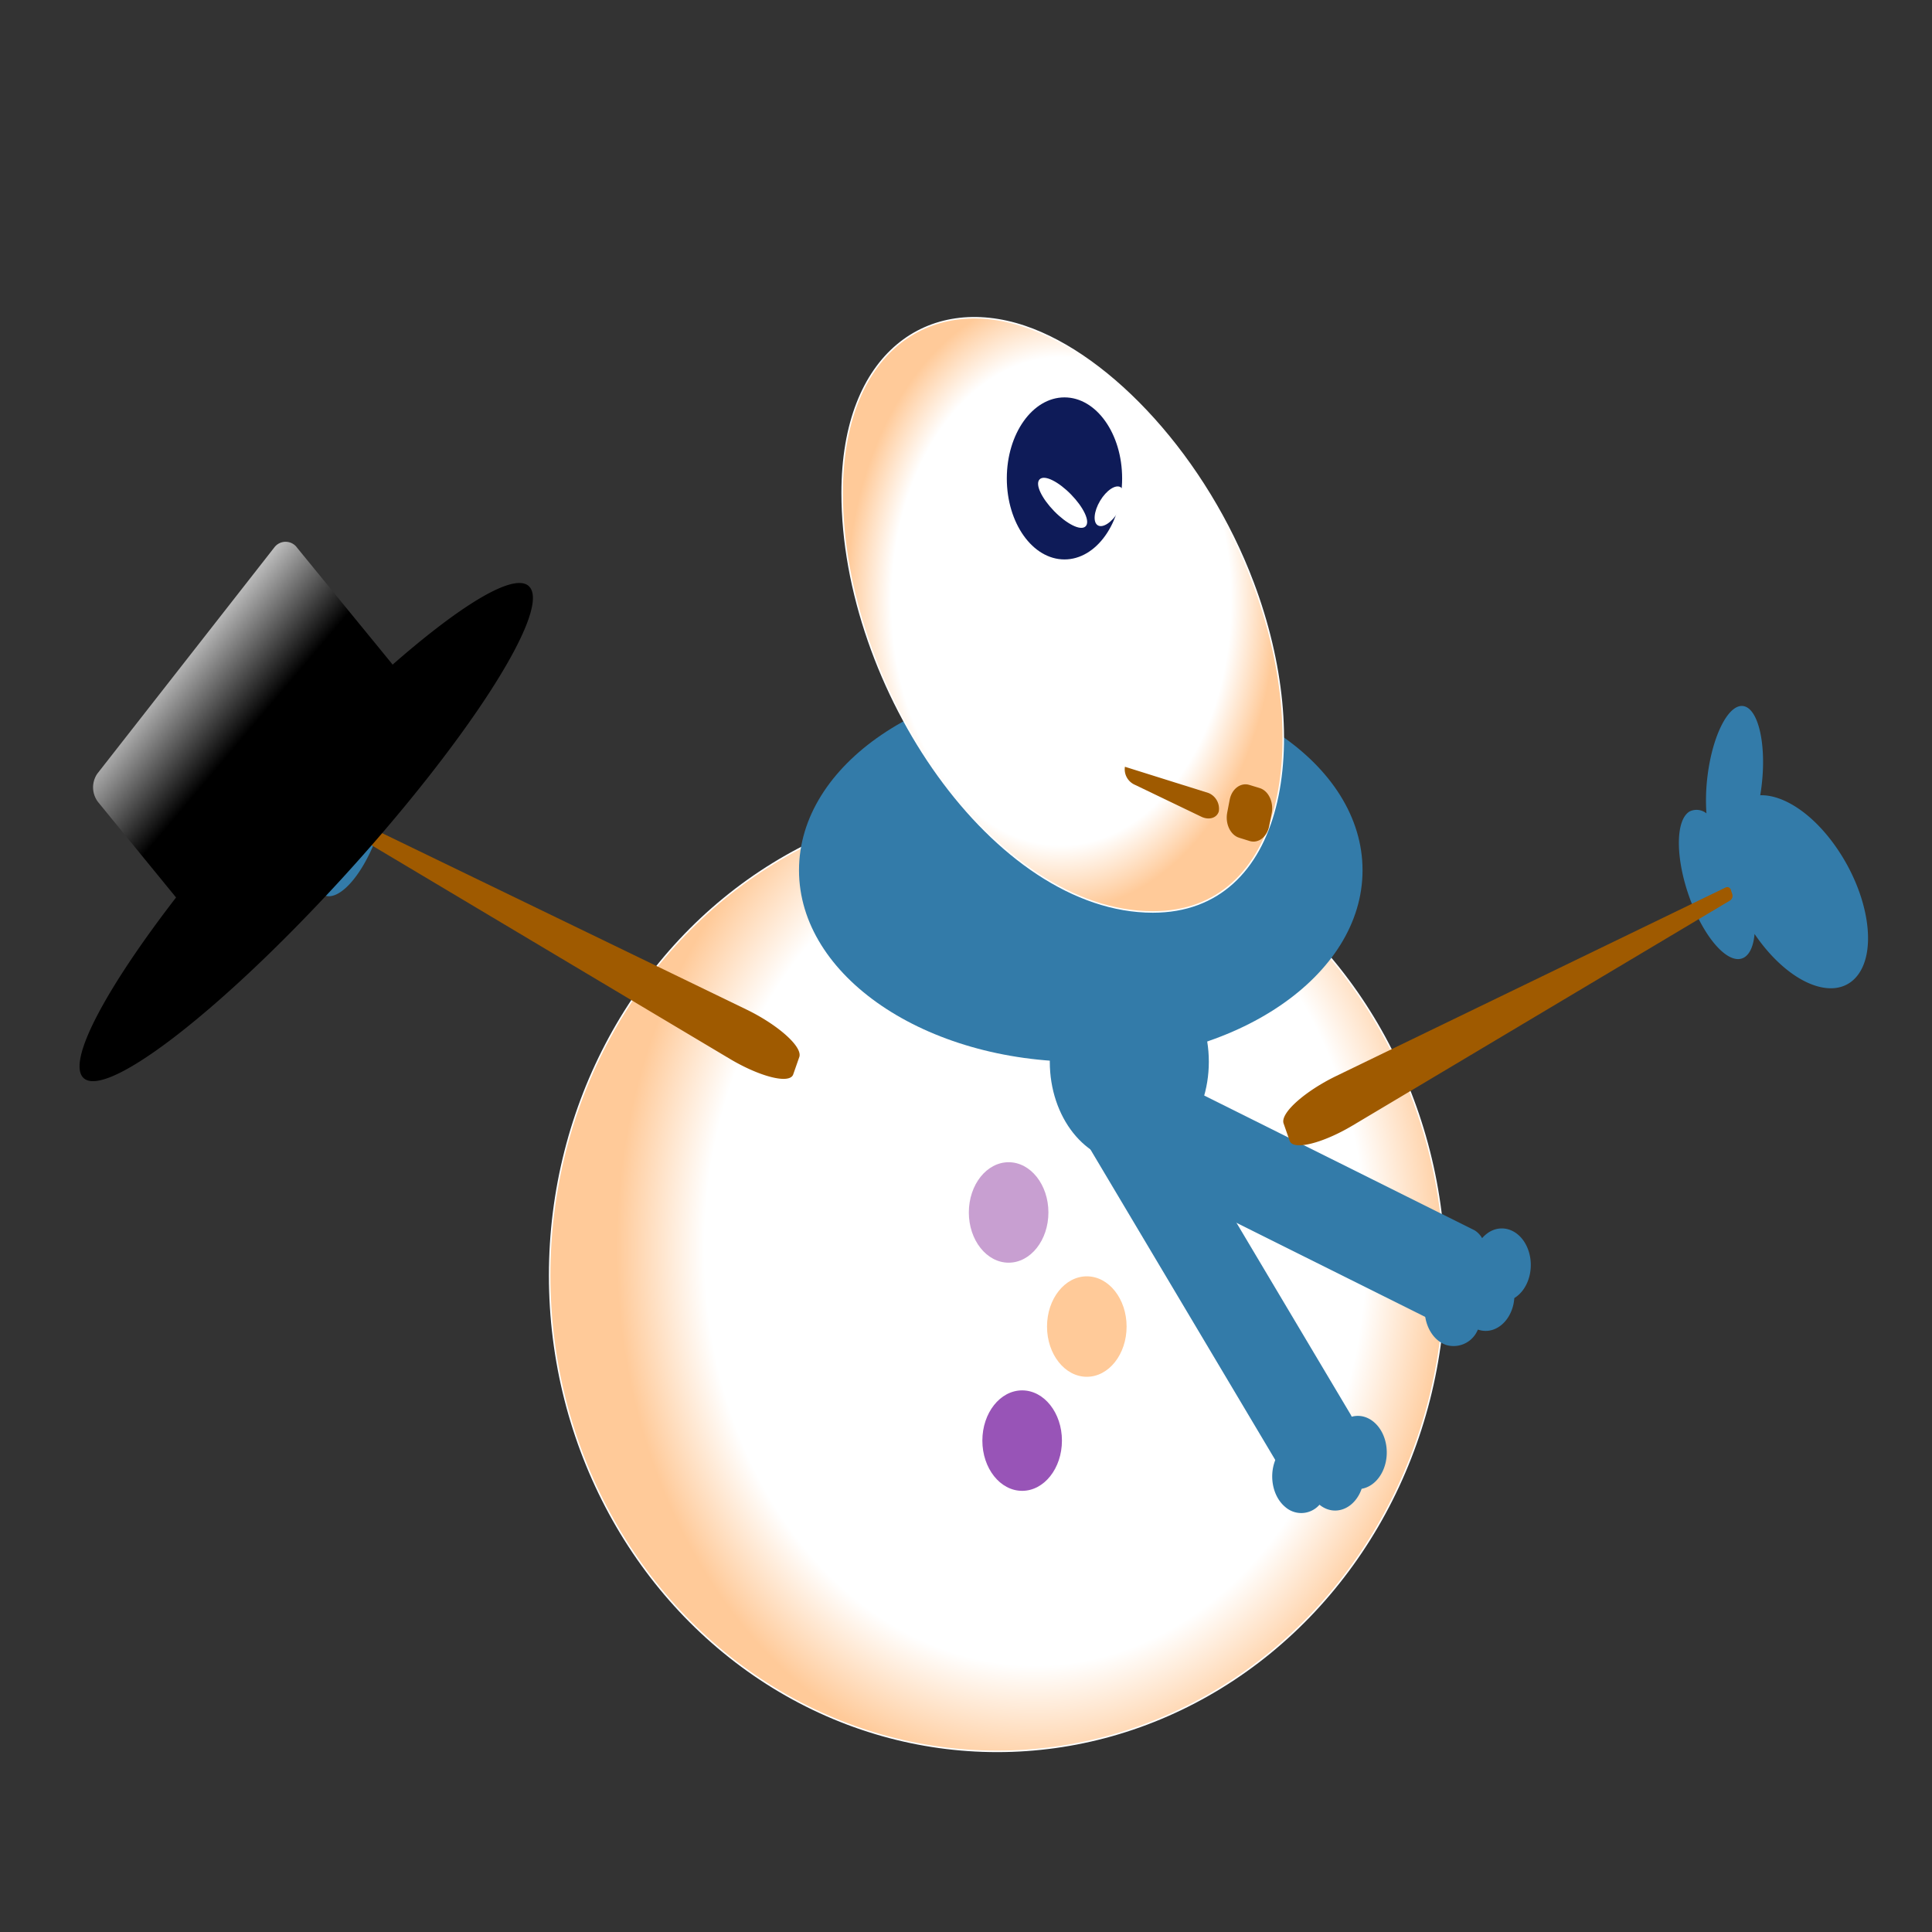 <svg xmlns="http://www.w3.org/2000/svg" xmlns:xlink="http://www.w3.org/1999/xlink" width="320" height="320" viewBox="0 0 320 320"><rect x="0" y="0" width="320" height="320" fill="#333333" stroke="none"/><defs><style>.cls-1,.cls-4,.cls-6{stroke:#fff;stroke-linecap:round;stroke-miterlimit:10;stroke-width:0.25px;}.cls-1{fill:url(#Ikke-navngivet_forløb);}.cls-2{fill:#337ba9;}.cls-3{fill:#9f5a00;}.cls-4{fill:url(#Ikke-navngivet_forløb-2);}.cls-5{fill:#0e1b58;}.cls-6,.cls-7{fill:#fff;}.cls-8{fill:url(#Ikke-navngivet_forløb_3);}.cls-9{fill:#c89fd1;}.cls-10{fill:#ffca99;}.cls-11{fill:#9854b7;}</style><radialGradient id="Ikke-navngivet_forløb" cx="2332.54" cy="928.26" r="256.9" gradientTransform="matrix(0.27, 0, 0, -0.34, -458.32, 522.44)" gradientUnits="userSpaceOnUse"><stop offset="0.79" stop-color="#fff"/><stop offset="1" stop-color="#ffca99"/></radialGradient><radialGradient id="Ikke-navngivet_forløb-2" cx="551.34" cy="1433.29" r="222.4" gradientTransform="matrix(0.16, 0, 0, -0.23, 87.56, 429.25)" xlink:href="#Ikke-navngivet_forløb"/><linearGradient id="Ikke-navngivet_forløb_3" x1="14.09" y1="231.2" x2="47.14" y2="190.09" gradientTransform="matrix(0.98, -0.19, -0.19, -0.98, 50.35, 340.88)" gradientUnits="userSpaceOnUse"><stop offset="0" stop-color="#fff"/><stop offset="0.42"/></linearGradient></defs><title>1_dråbe</title><g id="Lag_2" data-name="Lag 2"><ellipse class="cls-1" cx="165.17" cy="211.26" rx="74.13" ry="78.82"/><path class="cls-2" d="M188.51,176l55.75,27.79a3.73,3.73,0,0,1,1.5,4.39l-3,9.64c-.54,1.74-2.1,2.59-3.47,1.91l-55.75-27.79a3.73,3.73,0,0,1-1.5-4.39l3-9.64C185.58,176.17,187.14,175.32,188.51,176Z"/><path class="cls-2" d="M62.51,124a2.6,2.6,0,0,0-2.8.32,32.21,32.21,0,0,0-.18-6.21c-.85-6.87-3.55-12-6-11.56s-3.79,6.46-2.94,13.33q.09.74.21,1.44c-3.8-.13-8.68,3-12.57,8.61-5.47,7.83-6.93,17.48-3.27,21.55s11.06,1,16.53-6.82l.25-.38c.17,1.9.74,3.3,1.7,3.88,2.41,1.45,6.4-2.78,8.92-9.45S64.91,125.43,62.51,124Z"/><path class="cls-3" d="M120.9,175.39,58.41,138.13a.92.92,0,0,1-.33-1.06l.22-.66a.61.61,0,0,1,.83-.43l64.53,31.24c5.12,2.48,9.31,6.14,8.73,7.85l-1,2.86C130.85,179.64,125.87,178.35,120.9,175.39Z"/><path class="cls-2" d="M279.84,134.41a2.6,2.6,0,0,1,2.8.31,32.1,32.1,0,0,1,.18-6.2c.85-6.87,3.55-12.05,6-11.56s3.8,6.45,2.94,13.32q-.09.74-.21,1.44c3.8-.12,8.68,3,12.58,8.61,5.46,7.84,6.92,17.49,3.26,21.56s-11.05,1-16.52-6.82c-.09-.12-.18-.25-.26-.38-.17,1.9-.74,3.3-1.7,3.88-2.41,1.45-6.4-2.78-8.91-9.46S277.43,135.87,279.84,134.41Z"/><path class="cls-3" d="M224.08,186.39l62.5-37.26a.92.92,0,0,0,.33-1.06l-.22-.66a.62.62,0,0,0-.84-.43l-64.53,31.24c-5.12,2.48-9.3,6.13-8.72,7.85l1,2.86C214.14,190.64,219.13,189.35,224.08,186.39Z"/><ellipse class="cls-2" cx="179.01" cy="144.14" rx="46.67" ry="31.73"/><path class="cls-4" d="M169.74,54.07c14.37,4.84,30.08,21.92,37.81,42.44,10,26.53,5.27,54.54-16.6,54.54-26.16,0-51.46-37.11-51.46-69.39C139.49,58.43,153.78,48.7,169.74,54.07Z"/><ellipse class="cls-5" cx="176.31" cy="79.24" rx="9.55" ry="13.42"/><ellipse class="cls-6" cx="176" cy="83.27" rx="1.84" ry="5.32" transform="translate(-8.16 146.48) rotate(-44.26)"/><ellipse class="cls-7" cx="183.73" cy="83.85" rx="3.68" ry="1.76" transform="translate(17.54 198.62) rotate(-59.16)"/><ellipse class="cls-6" cx="195.32" cy="85.33" rx="1.16" ry="3.37" transform="translate(-0.63 169.2) rotate(-46.77)"/><path class="cls-8" d="M87.82,97.35c-2.06-2.9-11,2.4-22.8,12.74a1.44,1.44,0,0,0-.18-.25L49.24,90.76a2.34,2.34,0,0,0-3.81-.08l-29.3,37.45a4,4,0,0,0,.15,4.76h0l12.88,15.76c-11.29,14.63-17.77,26.5-15.55,29.64,3.12,4.4,22.27-10.14,42.76-32.49S91,101.75,87.82,97.35Z"/><path class="cls-3" d="M200.18,131.35a2.82,2.82,0,0,1,1.69,3.05h0c-.32,1.08-1.61,1.48-2.86.89L188,130a2.81,2.81,0,0,1-1.68-3h0"/><path class="cls-3" d="M206.91,130l1.74.53c1.43.44,2.32,2.27,2,4.09l-.43,2.19c-.35,1.82-1.8,2.93-3.24,2.49l-1.73-.54c-1.44-.44-2.32-2.27-2-4.09l.42-2.19C204,130.69,205.47,129.57,206.91,130Z"/><ellipse class="cls-2" cx="187.05" cy="175.86" rx="13.17" ry="16.64"/><path class="cls-2" d="M187.68,173.77l36,60.48a4,4,0,0,1-.53,4.74l-6.55,6.23a2.34,2.34,0,0,1-3.75-.67l-36-60.48a4,4,0,0,1,.53-4.74l6.56-6.23A2.34,2.34,0,0,1,187.68,173.77Z"/><path class="cls-2" d="M222,235.73a6,6,0,0,0-1.51,2.4,4.31,4.31,0,0,0-2.23,1.16l-.15.16c-2.23-1.81-5.2-1-6.63,1.82s-.79,6.56,1.44,8.37a4,4,0,0,0,5.48-.25l.15-.16c2.22,1.81,5.19,1,6.63-1.81a6.89,6.89,0,0,0,.35-.83c2.63-.45,4.47-3.51,4.12-6.82s-2.77-5.65-5.4-5.2a4.34,4.34,0,0,0-2.24,1.16Z"/><path class="cls-2" d="M244.85,206a6.87,6.87,0,0,0-.86,2.86,5.28,5.28,0,0,0-1.86,2,2,2,0,0,0-.1.21c-2.56-.87-5.2,1-5.89,4.27s.83,6.56,3.39,7.43a4.33,4.33,0,0,0,5.16-2.34l.1-.21c2.55.89,5.19-1,5.89-4.22.06-.32.11-.64.14-1,2.39-1.45,3.4-5.07,2.26-8.09s-4-4.29-6.41-2.85A5.25,5.25,0,0,0,244.85,206Z"/><ellipse class="cls-9" cx="167.06" cy="200.82" rx="6.59" ry="8.32"/><ellipse class="cls-10" cx="180.01" cy="219.72" rx="6.59" ry="8.32"/><ellipse class="cls-11" cx="169.3" cy="238.61" rx="6.59" ry="8.32"/></g></svg>
